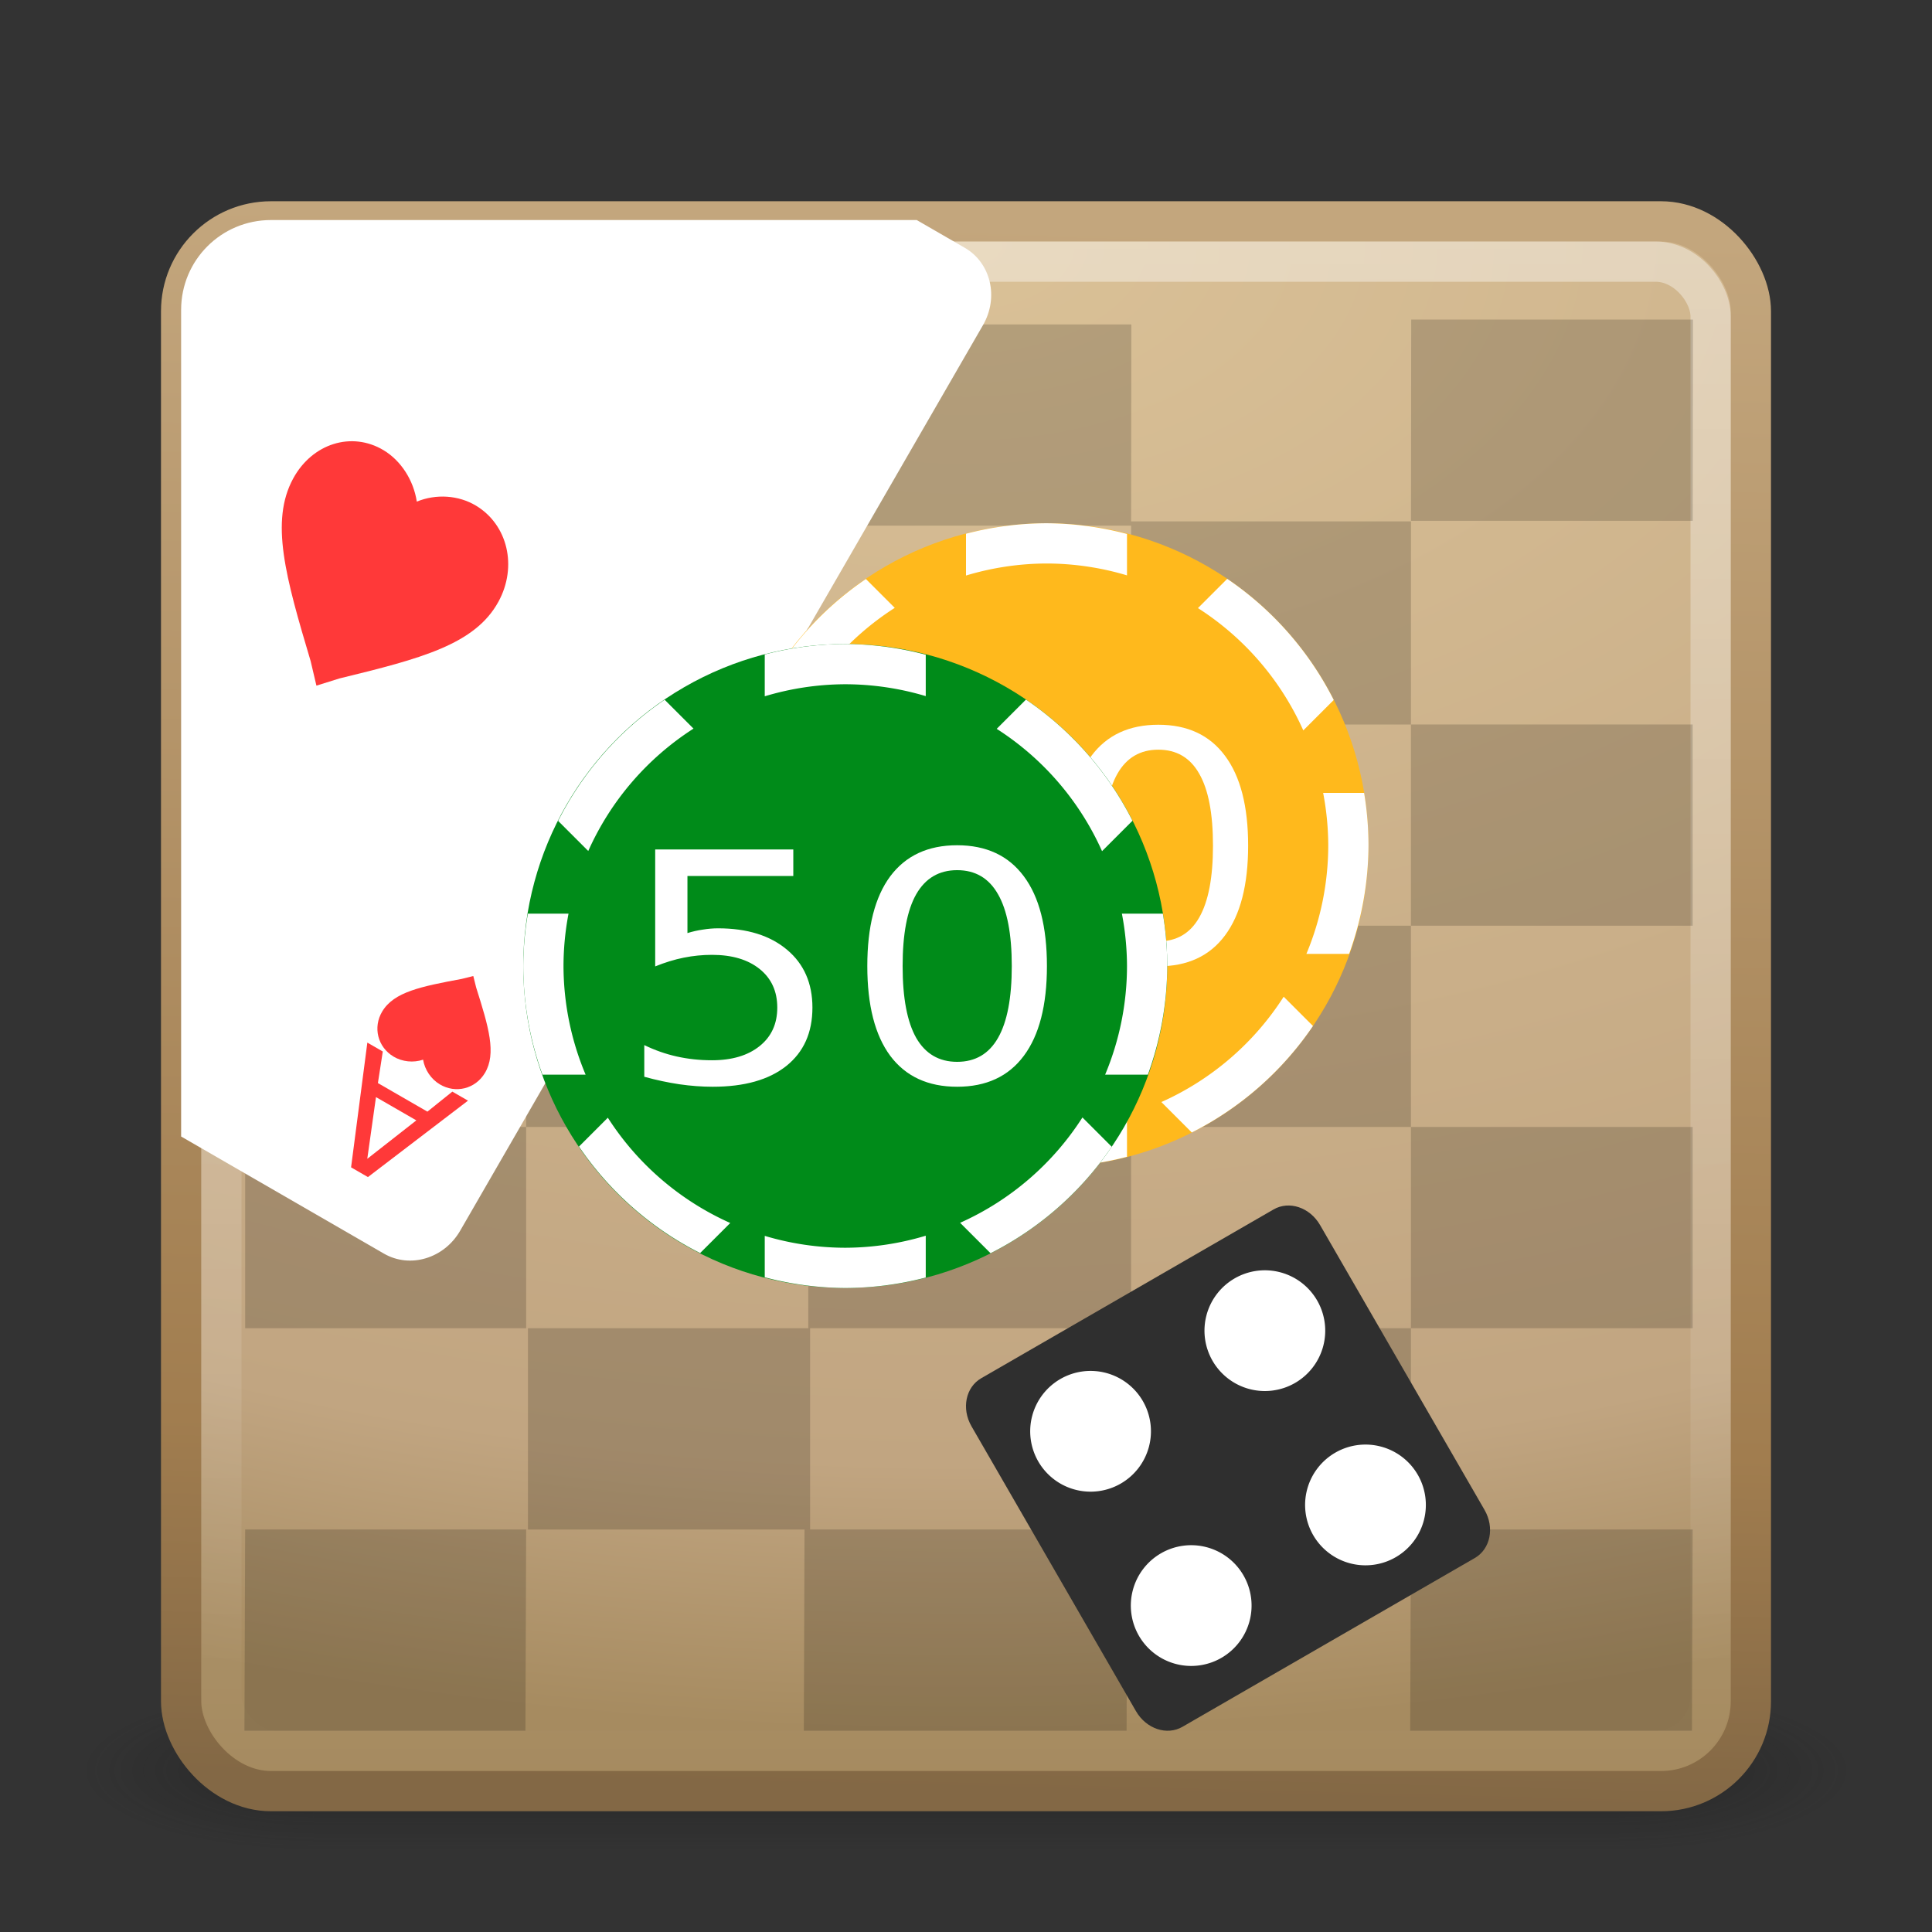 <?xml version="1.0" encoding="UTF-8" standalone="no"?>
<!-- Created with Inkscape (http://www.inkscape.org/) -->

<svg
   xmlns:dc="http://purl.org/dc/elements/1.1/"
   xmlns:cc="http://creativecommons.org/ns#"
   xmlns:rdf="http://www.w3.org/1999/02/22-rdf-syntax-ns#"
   xmlns:svg="http://www.w3.org/2000/svg"
   xmlns="http://www.w3.org/2000/svg"
   xmlns:xlink="http://www.w3.org/1999/xlink"
   xmlns:sodipodi="http://sodipodi.sourceforge.net/DTD/sodipodi-0.dtd"
   xmlns:inkscape="http://www.inkscape.org/namespaces/inkscape"
   version="1.0"
   width="48"
   height="48"
   id="svg3578"
   inkscape:version="0.91 r"
   sodipodi:docname="tabletop.svg">
  <rect width="100%" height="100%" fill="#333333" stroke="none"/>
  <sodipodi:namedview
     pagecolor="#ffffff"
     bordercolor="#666666"
     borderopacity="1"
     objecttolerance="10"
     gridtolerance="10"
     guidetolerance="10"
     inkscape:pageopacity="0"
     inkscape:pageshadow="2"
     inkscape:window-width="1600"
     inkscape:window-height="845"
     id="namedview38"
     showgrid="false"
     inkscape:zoom="21.31"
     inkscape:cx="25.826872"
     inkscape:cy="27.051071"
     inkscape:window-x="0"
     inkscape:window-y="30"
     inkscape:window-maximized="1"
     inkscape:current-layer="svg3578"
     showguides="true" />
  <defs
     id="defs3580">
    <linearGradient
       x1="25.058"
       y1="47.028"
       x2="25.058"
       y2="39.999"
       id="linearGradient2877-634-617"
       gradientUnits="userSpaceOnUse">
      <stop
         id="stop2895"
         style="stop-color:#181818;stop-opacity:0"
         offset="0" />
      <stop
         id="stop2897"
         style="stop-color:#181818;stop-opacity:1"
         offset="0.5" />
      <stop
         id="stop2899"
         style="stop-color:#181818;stop-opacity:0"
         offset="1" />
    </linearGradient>
    <radialGradient
       cx="4.993"
       cy="43.5"
       r="2.5"
       id="radialGradient2875-742-326"
       gradientUnits="userSpaceOnUse"
       gradientTransform="matrix(2.004,0,0,1.4,-20.012,-104.4)">
      <stop
         id="stop2889"
         style="stop-color:#181818;stop-opacity:1"
         offset="0" />
      <stop
         id="stop2891"
         style="stop-color:#181818;stop-opacity:0"
         offset="1" />
    </radialGradient>
    <radialGradient
       cx="4.993"
       cy="43.5"
       r="2.5"
       id="radialGradient2873-966-168"
       gradientUnits="userSpaceOnUse"
       gradientTransform="matrix(2.004,0,0,1.4,27.988,-17.4)">
      <stop
         id="stop2883"
         style="stop-color:#181818;stop-opacity:1"
         offset="0" />
      <stop
         id="stop2885"
         style="stop-color:#181818;stop-opacity:0"
         offset="1" />
    </radialGradient>
    <linearGradient
       x1="7"
       y1="4.033"
       x2="6"
       y2="43.033"
       id="linearGradient3008"
       gradientUnits="userSpaceOnUse"
       gradientTransform="translate(0,0.967)">
      <stop
         id="stop3882"
         style="stop-color:#c3a67d;stop-opacity:1"
         offset="0" />
      <stop
         id="stop3884"
         style="stop-color:#a17d4f;stop-opacity:1"
         offset="0.775" />
      <stop
         id="stop3888"
         style="stop-color:#836845;stop-opacity:1"
         offset="1" />
    </linearGradient>
    <radialGradient
       cx="7.496"
       cy="8.45"
       r="20"
       id="radialGradient3006"
       gradientUnits="userSpaceOnUse"
       gradientTransform="matrix(-5.554e-6,1.847,-3.078,-9.3318e-6,50.01,-7.798)">
      <stop
         id="stop3892"
         style="stop-color:#dac197;stop-opacity:1"
         offset="0" />
      <stop
         id="stop3894"
         style="stop-color:#c1a581;stop-opacity:1"
         offset="0.82" />
      <stop
         id="stop3898"
         style="stop-color:#a68b60;stop-opacity:1"
         offset="1" />
    </radialGradient>
    <linearGradient
       x1="24"
       y1="5"
       x2="24"
       y2="43"
       id="linearGradient3003"
       gradientUnits="userSpaceOnUse"
       gradientTransform="translate(0,1)">
      <stop
         id="stop2919"
         style="stop-color:#ffffff;stop-opacity:1"
         offset="0" />
      <stop
         id="stop2921"
         style="stop-color:#ffffff;stop-opacity:0"
         offset="1" />
    </linearGradient>
    <radialGradient
       inkscape:collect="always"
       xlink:href="#radialGradient3006"
       id="radialGradient4629"
       gradientUnits="userSpaceOnUse"
       gradientTransform="matrix(-5.554e-6,1.847,-3.078,-9.3318e-6,50.01,-7.766)"
       cx="7.496"
       cy="8.45"
       r="20" />
    <linearGradient
       inkscape:collect="always"
       xlink:href="#linearGradient3008"
       id="linearGradient4631"
       gradientUnits="userSpaceOnUse"
       gradientTransform="translate(0,1)"
       x1="7"
       y1="4.033"
       x2="6"
       y2="43.033" />
  </defs>
  <g
     id="g2036"
     transform="matrix(1.1,0,0,0.444,-2.4,25.111)">
    <g
       style="opacity:0.4"
       id="g3712"
       transform="matrix(1.053,0,0,1.286,-1.263,-13.429)">
      <rect
         style="fill:url(#radialGradient2873-966-168)"
         id="rect2801"
         y="40"
         x="38"
         height="7"
         width="5" />
      <rect
         style="fill:url(#radialGradient2875-742-326)"
         id="rect3696"
         transform="scale(-1,-1)"
         y="-47"
         x="-10"
         height="7"
         width="5" />
      <rect
         style="fill:url(#linearGradient2877-634-617)"
         id="rect3700"
         y="40"
         x="10"
         height="7"
         width="28" />
    </g>
  </g>
  <rect
     width="39"
     height="39"
     rx="2.232"
     ry="2.232"
     x="4.5"
     y="5.5"
     id="rect4627"
     style="fill:url(#radialGradient4629);stroke:url(#linearGradient4631);stroke-linecap:round;stroke-linejoin:round" />
  <rect
     style="opacity:0.4;fill:none;stroke:url(#linearGradient3003);stroke-linecap:round;stroke-linejoin:round"
     id="rect6741"
     y="6.5"
     x="5.5"
     ry="1.365"
     rx="1.365"
     height="37"
     width="37" />
  <path
     style="opacity:0.2;fill:#1f1911;fill-rule:evenodd"
     id="rect4691"
     inkscape:connector-curvature="0"
     d="m 20.127,33 -7.01,0 6e-6,5 7.01,0 z m 7.981,-24.94 -8.019,0 -0.006,5 8.019,0 z m 13.953,-0.12 -7,0 -0.006,5 7,0 z m -7.006,5.013 -6.953,0 -5.39e-4,5.047 6.953,0 z m -22.068,-5.014 -6.981,0 L 6,12.939 l 6.981,0 z m 29.067,5.013 -5.38e-4,5.047 z m 0,5.047 -7,0 0,5 7,0 z m -7,5 -6.953,0 0,5 6.953,0 z m -6.953,-5 -8.019,0 0,5 8.019,0 z m -8.018,-5.047 -7.01,0 -10e-4,5.047 7.01,0 z m -7.011,5.047 -6.981,0 0,5 6.981,0 z m 7.01,5 -7.01,0 0,5 7.01,0 z m -7.01,5 -6.981,0 0,5 6.981,0 z m 28.982,-5 0,5 z m 2e-6,5 -7,0 0,5 7,0 z m -2e-6,5 6e-6,5 z m 8e-6,5 -7,0 -0.018,5 7,0 z m -7,-5 -6.953,0 7e-6,5 6.953,0 z m -6.953,-5 -8.019,0 0,5 8.019,0 z m -0.094,10 -8.019,0 -0.017,5 8.019,0 z m -14.935,0 -6.981,0 -0.018,5 6.981,0 z" />
  <path
     inkscape:connector-curvature="0"
     style="fill:#ffffff;fill-opacity:1;stroke:none;stroke-linecap:round;stroke-linejoin:round"
     d="M 6.732,5.467 C 5.496,5.467 4.5,6.463 4.5,7.699 l 0,20.537 5.039,2.91 c 0.65,0.375 1.494,0.121 1.893,-0.568 l 12.99,-22.5 C 24.82,7.388 24.618,6.531 23.969,6.156 l -1.193,-0.689 -16.043,0 z"
     id="rect5505" />
  <g
     id="g4242"
     transform="matrix(0.01,0.006,-0.006,0.011,8.249,10.119)"
     inkscape:transform-center-y="-0.17674161"
     inkscape:transform-center-x="-0.6504048"
     style="fill:#ff3939;fill-opacity:1">
    <g
       id="g4201"
       style="fill:#ff3939;fill-opacity:1">
      <g
         id="favorite"
         style="fill:#ff3939;fill-opacity:1">
        <path
           id="path4204"
           d="M 255,489.6 219.3,453.9 C 86.7,336.6 0,257.55 0,160.65 0,81.6 61.2,20.4 140.25,20.4 183.6,20.4 226.95,40.8 255,73.95 283.05,40.8 326.4,20.4 369.75,20.4 448.8,20.4 510,81.6 510,160.65 510,257.55 423.3,336.6 290.7,453.9 L 255,489.6 Z"
           inkscape:connector-curvature="0"
           style="fill:#ff3939;fill-opacity:1" />
      </g>
    </g>
    <g
       id="g4206"
       style="fill:#ff3939;fill-opacity:1" />
    <g
       id="g4208"
       style="fill:#ff3939;fill-opacity:1" />
    <g
       id="g4210"
       style="fill:#ff3939;fill-opacity:1" />
    <g
       id="g4212"
       style="fill:#ff3939;fill-opacity:1" />
    <g
       id="g4214"
       style="fill:#ff3939;fill-opacity:1" />
    <g
       id="g4216"
       style="fill:#ff3939;fill-opacity:1" />
    <g
       id="g4218"
       style="fill:#ff3939;fill-opacity:1" />
    <g
       id="g4220"
       style="fill:#ff3939;fill-opacity:1" />
    <g
       id="g4222"
       style="fill:#ff3939;fill-opacity:1" />
    <g
       id="g4224"
       style="fill:#ff3939;fill-opacity:1" />
    <g
       id="g4226"
       style="fill:#ff3939;fill-opacity:1" />
    <g
       id="g4228"
       style="fill:#ff3939;fill-opacity:1" />
    <g
       id="g4230"
       style="fill:#ff3939;fill-opacity:1" />
    <g
       id="g4232"
       style="fill:#ff3939;fill-opacity:1" />
    <g
       id="g4234"
       style="fill:#ff3939;fill-opacity:1" />
  </g>
  <g
     transform="matrix(-0.905,-0.522,0.479,-0.829,0,0)"
     style="font-style:normal;font-weight:normal;font-size:4.135px;line-height:125%;font-family:sans-serif;letter-spacing:0px;word-spacing:0px;fill:#ff3939;fill-opacity:1;stroke:none;stroke-width:1px;stroke-linecap:butt;stroke-linejoin:miter;stroke-opacity:1"
     id="text4329">
    <path
       d="m -21.349,-21.286 -0.553,1.5 1.108,0 -0.555,-1.5 z m -0.23,-0.402 0.462,0 1.149,3.015 -0.424,0 -0.275,-0.773 -1.359,0 -0.275,0.773 -0.43,0 1.151,-3.015 z"
       style=""
       id="path4291" />
  </g>
  <g
     style="fill:#ff3939;fill-opacity:1"
     id="g4333"
     transform="matrix(-0.005,-0.003,0.003,-0.005,11.565,27.462)"
     inkscape:transform-center-y="-0.13255977"
     inkscape:transform-center-x="-0.48779726">
    <g
       style="fill:#ff3939;fill-opacity:1"
       id="g4335">
      <g
         style="fill:#ff3939;fill-opacity:1"
         id="g4337">
        <path
           style="fill:#ff3939;fill-opacity:1"
           id="path4339"
           d="M 255,489.6 219.3,453.9 C 86.7,336.6 0,257.55 0,160.65 0,81.6 61.2,20.4 140.25,20.4 183.6,20.4 226.95,40.8 255,73.95 283.05,40.8 326.4,20.4 369.75,20.4 448.8,20.4 510,81.6 510,160.65 510,257.55 423.3,336.6 290.7,453.9 L 255,489.6 Z"
           inkscape:connector-curvature="0" />
      </g>
    </g>
    <g
       style="fill:#ff3939;fill-opacity:1"
       id="g4341" />
    <g
       style="fill:#ff3939;fill-opacity:1"
       id="g4343" />
    <g
       style="fill:#ff3939;fill-opacity:1"
       id="g4345" />
    <g
       style="fill:#ff3939;fill-opacity:1"
       id="g4347" />
    <g
       style="fill:#ff3939;fill-opacity:1"
       id="g4349" />
    <g
       style="fill:#ff3939;fill-opacity:1"
       id="g4351" />
    <g
       style="fill:#ff3939;fill-opacity:1"
       id="g4353" />
    <g
       style="fill:#ff3939;fill-opacity:1"
       id="g4355" />
    <g
       style="fill:#ff3939;fill-opacity:1"
       id="g4357" />
    <g
       style="fill:#ff3939;fill-opacity:1"
       id="g4359" />
    <g
       style="fill:#ff3939;fill-opacity:1"
       id="g4361" />
    <g
       style="fill:#ff3939;fill-opacity:1"
       id="g4363" />
    <g
       style="fill:#ff3939;fill-opacity:1"
       id="g4365" />
    <g
       style="fill:#ff3939;fill-opacity:1"
       id="g4367" />
    <g
       style="fill:#ff3939;fill-opacity:1"
       id="g4369" />
  </g>
  <g
     id="g4332"
     transform="translate(5,-3)">
    <circle
       r="8"
       cy="24"
       cx="21"
       id="circle4334"
       style="opacity:1;fill:#ffb91c;fill-opacity:1;stroke:none;stroke-width:1;stroke-linecap:round;stroke-linejoin:round;stroke-miterlimit:4;stroke-dasharray:none;stroke-opacity:1" />
    <path
       inkscape:connector-curvature="0"
       style="opacity:1;fill:#ffffff;fill-opacity:1;stroke:none;stroke-width:1;stroke-linecap:round;stroke-linejoin:round;stroke-miterlimit:4;stroke-dasharray:none;stroke-opacity:1"
       d="m 21,16 a 8,8 0 0 0 -2,0.26 l 0,1.039 A 7,7 0 0 1 21,17 a 7,7 0 0 1 2,0.295 l 0,-1.029 A 8,8 0 0 0 21,16 Z m 4.49,1.381 -0.727,0.727 a 7,7 0 0 1 2.617,3.039 l 0.756,-0.756 a 8,8 0 0 0 -2.646,-3.01 z m -8.977,0.004 a 8,8 0 0 0 -2.646,3.01 l 0.748,0.748 a 7,7 0 0 1 2.615,-3.041 l -0.717,-0.717 z m -3.398,5.314 A 8,8 0 0 0 13,24 a 8,8 0 0 0 0.477,2.699 l 1.072,0 A 7,7 0 0 1 14,24 7,7 0 0 1 14.125,22.699 l -1.01,0 z m 14.758,0 A 7,7 0 0 1 28,24 7,7 0 0 1 27.457,26.699 l 1.062,0 A 8,8 0 0 0 29,24 8,8 0 0 0 28.891,22.699 l -1.018,0 z m -0.98,5.064 a 7,7 0 0 1 -3.039,2.617 l 0.756,0.756 a 8,8 0 0 0 3.01,-2.646 l -0.727,-0.727 z m -11.791,0.006 -0.717,0.717 a 8,8 0 0 0 3.01,2.646 L 18.143,30.385 A 7,7 0 0 1 15.102,27.77 Z M 23,30.701 A 7,7 0 0 1 21,31 7,7 0 0 1 19,30.705 l 0,1.029 A 8,8 0 0 0 21,32 8,8 0 0 0 23,31.74 l 0,-1.039 z"
       id="path4336" />
    <g
       id="g4338"
       style="font-style:normal;font-weight:normal;font-size:7.951px;line-height:125%;font-family:sans-serif;letter-spacing:0px;word-spacing:0px;fill:#ffffff;fill-opacity:1;stroke:none;stroke-width:1px;stroke-linecap:butt;stroke-linejoin:miter;stroke-opacity:1"
       transform="matrix(1.114,0,0,0.998,-5.667,0)">
      <path
         inkscape:connector-curvature="0"
         id="path4340"
         d="m 19.7,21.152 3.079,0 0,0.66 -2.36,0 0,1.421 q 0.171,-0.058 0.342,-0.085 0.171,-0.031 0.342,-0.031 0.971,0 1.537,0.532 0.567,0.532 0.567,1.44 0,0.936 -0.582,1.456 -0.582,0.516 -1.642,0.516 -0.365,0 -0.745,-0.062 -0.377,-0.062 -0.78,-0.186 l 0,-0.788 q 0.349,0.19 0.722,0.283 0.373,0.093 0.788,0.093 0.672,0 1.064,-0.353 0.392,-0.353 0.392,-0.959 0,-0.606 -0.392,-0.959 -0.392,-0.353 -1.064,-0.353 -0.314,0 -0.629,0.07 -0.311,0.07 -0.637,0.217 l 0,-2.912 z" />
      <path
         inkscape:connector-curvature="0"
         id="path4342"
         d="m 26.432,21.669 q -0.606,0 -0.912,0.598 -0.303,0.594 -0.303,1.79 0,1.192 0.303,1.79 0.307,0.594 0.912,0.594 0.61,0 0.912,-0.594 0.307,-0.598 0.307,-1.79 0,-1.196 -0.307,-1.79 -0.303,-0.598 -0.912,-0.598 z m 0,-0.621 q 0.974,0 1.487,0.773 0.516,0.769 0.516,2.236 0,1.464 -0.516,2.236 -0.512,0.769 -1.487,0.769 -0.974,0 -1.491,-0.769 -0.512,-0.773 -0.512,-2.236 0,-1.467 0.512,-2.236 0.516,-0.773 1.491,-0.773 z" />
    </g>
  </g>
  <circle
     r="8"
     cy="24"
     cx="21"
     id="circle4540"
     style="opacity:1;fill:#008b19;fill-opacity:1;stroke:none;stroke-width:1;stroke-linecap:round;stroke-linejoin:round;stroke-miterlimit:4;stroke-dasharray:none;stroke-opacity:1" />
  <path
     inkscape:connector-curvature="0"
     style="opacity:1;fill:#ffffff;fill-opacity:1;stroke:none;stroke-width:1;stroke-linecap:round;stroke-linejoin:round;stroke-miterlimit:4;stroke-dasharray:none;stroke-opacity:1"
     d="m 21,16 a 8,8 0 0 0 -2,0.26 l 0,1.039 A 7,7 0 0 1 21,17 a 7,7 0 0 1 2,0.295 l 0,-1.029 A 8,8 0 0 0 21,16 Z m 4.49,1.381 -0.727,0.727 a 7,7 0 0 1 2.617,3.039 l 0.756,-0.756 a 8,8 0 0 0 -2.646,-3.01 z m -8.977,0.004 a 8,8 0 0 0 -2.646,3.01 l 0.748,0.748 a 7,7 0 0 1 2.615,-3.041 l -0.717,-0.717 z m -3.398,5.314 A 8,8 0 0 0 13,24 a 8,8 0 0 0 0.477,2.699 l 1.072,0 A 7,7 0 0 1 14,24 7,7 0 0 1 14.125,22.699 l -1.01,0 z m 14.758,0 A 7,7 0 0 1 28,24 7,7 0 0 1 27.457,26.699 l 1.062,0 A 8,8 0 0 0 29,24 8,8 0 0 0 28.891,22.699 l -1.018,0 z m -0.98,5.064 a 7,7 0 0 1 -3.039,2.617 l 0.756,0.756 a 8,8 0 0 0 3.01,-2.646 l -0.727,-0.727 z m -11.791,0.006 -0.717,0.717 a 8,8 0 0 0 3.01,2.646 L 18.143,30.385 A 7,7 0 0 1 15.102,27.77 Z M 23,30.701 A 7,7 0 0 1 21,31 7,7 0 0 1 19,30.705 l 0,1.029 A 8,8 0 0 0 21,32 8,8 0 0 0 23,31.74 l 0,-1.039 z"
     id="path4528" />
  <g
     id="text4552"
     style="font-style:normal;font-weight:normal;font-size:7.951px;line-height:125%;font-family:sans-serif;letter-spacing:0px;word-spacing:0px;fill:#ffffff;fill-opacity:1;stroke:none;stroke-width:1px;stroke-linecap:butt;stroke-linejoin:miter;stroke-opacity:1"
     transform="matrix(1.114,0,0,0.998,-5.667,0)">
    <path
       d="M 23.77 21 C 23.046 21 22.493 21.258 22.109 21.771 C 21.729 22.283 21.539 23.026 21.539 24.002 C 21.539 24.975 21.729 25.719 22.109 26.232 C 22.493 26.744 23.046 27 23.77 27 C 24.493 27 25.045 26.744 25.426 26.232 C 25.809 25.719 26 24.975 26 24.002 C 26 23.026 25.809 22.283 25.426 21.771 C 25.045 21.258 24.493 21 23.77 21 z M 16.271 21.105 L 16.271 24.01 C 16.514 23.912 16.75 23.839 16.98 23.793 C 17.214 23.746 17.448 23.723 17.682 23.723 C 18.18 23.723 18.576 23.841 18.867 24.076 C 19.158 24.311 19.303 24.63 19.303 25.033 C 19.303 25.436 19.158 25.753 18.867 25.988 C 18.576 26.223 18.18 26.342 17.682 26.342 C 17.373 26.342 17.081 26.31 16.805 26.248 C 16.528 26.186 16.259 26.091 16 25.965 L 16 26.752 C 16.3 26.835 16.59 26.896 16.869 26.938 C 17.152 26.979 17.428 27 17.699 27 C 18.486 27 19.095 26.828 19.527 26.484 C 19.96 26.138 20.176 25.656 20.176 25.033 C 20.176 24.429 19.966 23.949 19.545 23.596 C 19.124 23.242 18.555 23.064 17.834 23.064 C 17.707 23.064 17.58 23.075 17.453 23.096 C 17.326 23.114 17.199 23.143 17.072 23.182 L 17.072 21.764 L 19.701 21.764 L 19.701 21.105 L 16.271 21.105 z M 23.77 21.619 C 24.222 21.619 24.56 21.819 24.785 22.217 C 25.013 22.612 25.127 23.207 25.127 24.002 C 25.127 24.795 25.013 25.389 24.785 25.787 C 24.56 26.182 24.222 26.381 23.77 26.381 C 23.32 26.381 22.982 26.182 22.754 25.787 C 22.529 25.389 22.416 24.795 22.416 24.002 C 22.416 23.207 22.529 22.612 22.754 22.217 C 22.982 21.819 23.32 21.619 23.77 21.619 z "
       transform="matrix(0.898,0,0,1.002,5.088,0)"
       id="path4639" />
  </g>
  <g
     id="g4319"
     transform="matrix(0.866,-0.5,0.5,0.866,-2.274,27.691)">
    <path
       id="rect4306"
       d="m 19.806,19 8.388,0 C 28.641,19 29,19.407 29,19.913 l 0,8.173 C 29,28.593 28.641,29 28.194,29 l -8.388,0 C 19.359,29 19,28.593 19,28.087 l 0,-8.173 C 19,19.407 19.359,19 19.806,19 Z"
       style="opacity:1;fill:#2f2f2f;fill-opacity:1;stroke:none;stroke-width:1;stroke-linecap:round;stroke-linejoin:round;stroke-miterlimit:4;stroke-dasharray:none;stroke-opacity:1"
       inkscape:connector-curvature="0" />
    <path
       id="path4309"
       d="M 21.5,20 A 1.5,1.5 0 0 0 20,21.5 1.5,1.5 0 0 0 21.5,23 1.5,1.5 0 0 0 23,21.5 1.5,1.5 0 0 0 21.5,20 Z m 5,0 A 1.5,1.5 0 0 0 25,21.5 1.5,1.5 0 0 0 26.5,23 1.5,1.5 0 0 0 28,21.5 1.5,1.5 0 0 0 26.5,20 Z m -5,5 A 1.5,1.5 0 0 0 20,26.5 1.5,1.5 0 0 0 21.5,28 1.5,1.5 0 0 0 23,26.5 1.5,1.5 0 0 0 21.5,25 Z m 5,0 A 1.5,1.5 0 0 0 25,26.5 1.5,1.5 0 0 0 26.5,28 1.5,1.5 0 0 0 28,26.5 1.5,1.5 0 0 0 26.5,25 Z"
       style="opacity:1;fill:#ffffff;fill-opacity:1;stroke:none;stroke-width:1;stroke-linecap:round;stroke-linejoin:round;stroke-miterlimit:4;stroke-dasharray:none;stroke-opacity:1"
       inkscape:connector-curvature="0" />
  </g>
</svg>
